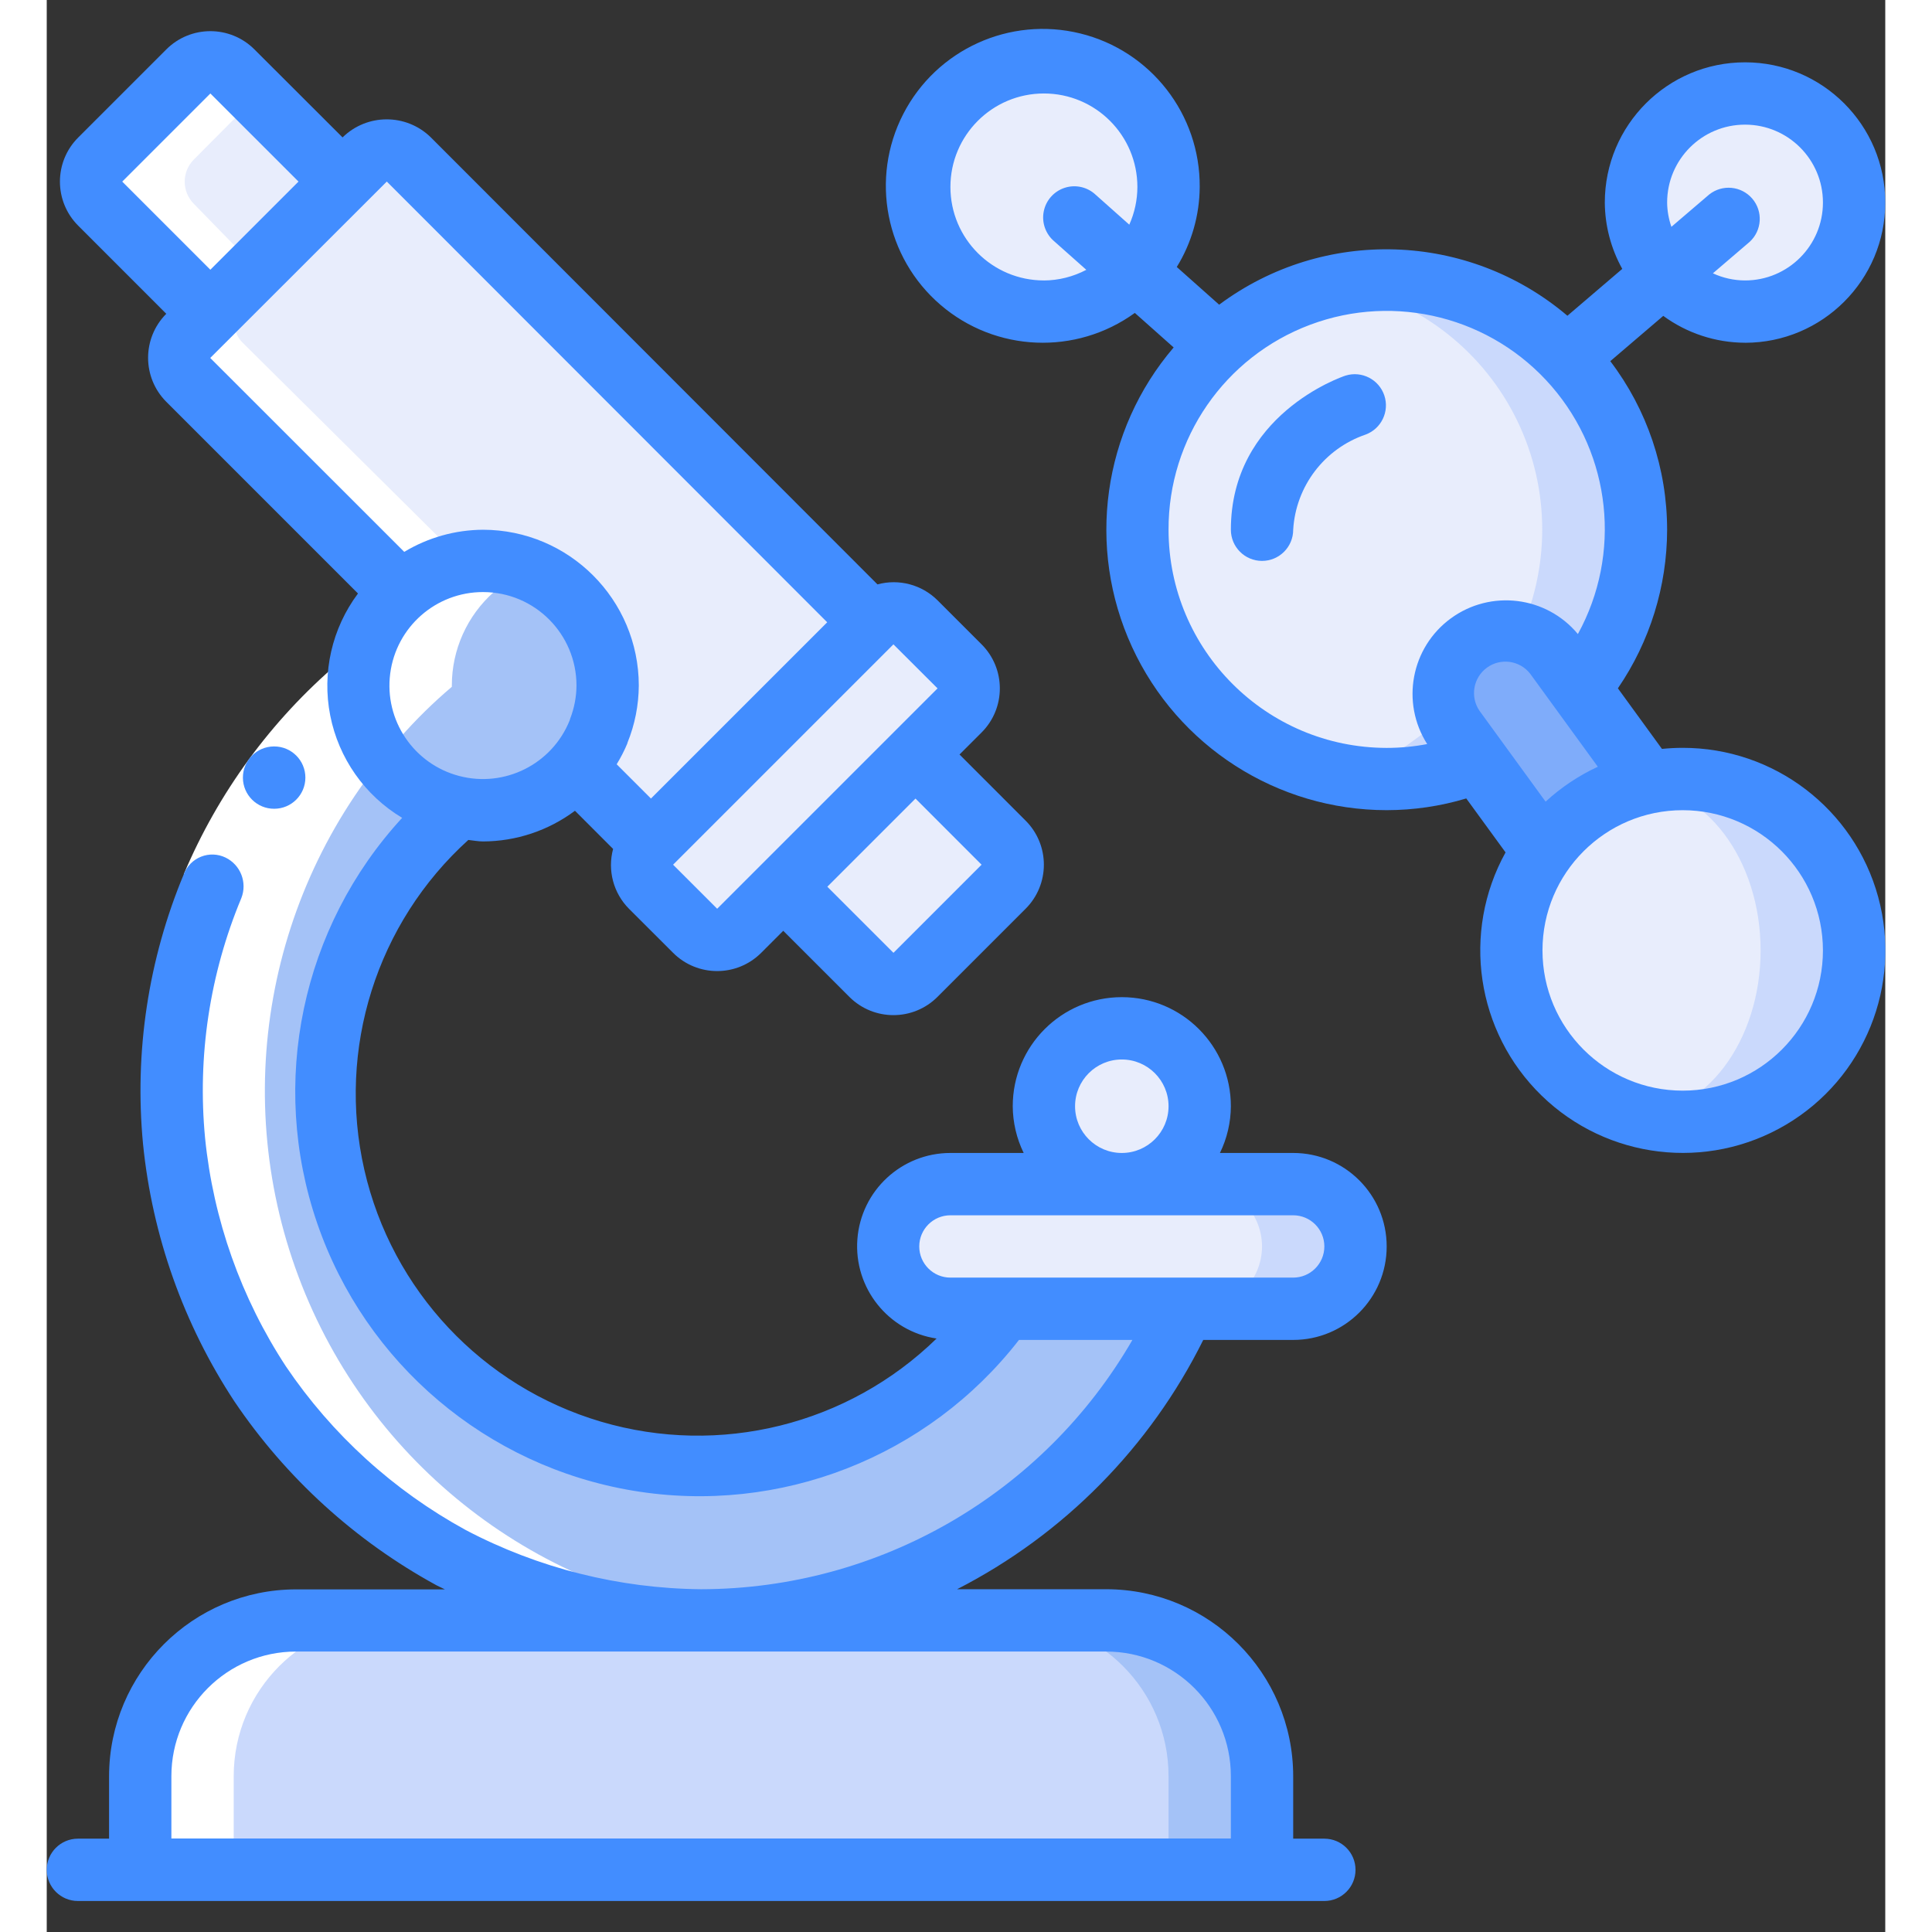 <svg height="512" viewBox="0 0 59 62" width="512" xmlns="http://www.w3.org/2000/svg"><rect x="0" y="0" width="59" height="62" fill="#333333" stroke="none"/><g id="048---Microscope" fill="none"><g id="Layer_4" transform="translate(1 1)"><g fill="#e8edfc"><circle id="Oval" cx="31" cy="5" r="4"/><circle id="Oval" cx="53.5" cy="5.5" r="3.5"/><path id="Shape" d="m29.71 27.46-2.83 2.82c-.222.218-.532.321-.84.28-.475-.054-.431-.131-3.4-3.1-1.509 1.5-1.478 1.52-1.79 1.64-.362.131-.767.042-1.04-.23l-1.42-1.41c-.39-.393-.39-1.027 0-1.42l-2.39-2.39c-.991 1.094-2.504 1.553-3.936 1.194-1.432-.359-2.55-1.477-2.908-2.908-.359-1.432.101-2.945 1.194-3.936l-6.81-6.81c-.388-.39-.388-1.02 0-1.41l.71-.71-3.53-3.53c-.389-.393-.389-1.027 0-1.42 2.007-2.013 1.372-1.382 2.82-2.83.393-.39 1.027-.39 1.42 0l3.53 3.54.71-.71c.393-.39 1.027-.39 1.42 0l14.84 14.85c.393-.39 1.027-.39 1.42 0l1.41 1.41c.39.393.39 1.027 0 1.42l-1.41 1.41 2.83 2.83c.39.393.39 1.027 0 1.42z"/></g><path id="Shape" d="m38 56v3h-36v-3c0-2.761 2.239-5 5-5h26c2.761 0 5 2.239 5 5z" fill="#a4c2f7"/><path id="Shape" d="m35 56v3h-33v-3c0-2.761 2.239-5 5-5h23c2.761 0 5 2.239 5 5z" fill="#cad9fc"/><path id="Shape" d="m35.49 41c-2.973 6.589-9.79 10.573-16.99 9.93-14.917-1.287-21.022-20.13-9.5-29.89.021 1.871 1.339 3.475 3.17 3.86v.01c-3.511 3.015-4.975 7.782-3.76 12.248 1.215 4.466 4.891 7.835 9.446 8.655 4.555.821 9.176-1.052 11.873-4.813z" fill="#a4c2f7"/><path id="Shape" d="m17 21c.002 2.011-1.489 3.71-3.483 3.97s-3.871-1-4.385-2.944c-.514-1.944.495-3.967 2.357-4.726 1.233-.503 2.635-.359 3.74.383s1.769 1.985 1.77 3.317z" fill="#a4c2f7"/><path id="Shape" d="m25.46 18.97-7.07 7.07-2.39-2.39c1.432-1.58 1.372-4.006-.136-5.514-1.508-1.508-3.934-1.568-5.514-.136l-6.81-6.81c-.384-.392-.384-1.018 0-1.41l5.66-5.66c.393-.39 1.027-.39 1.42 0z" fill="#e8edfc"/><path id="Shape" d="m28.29 21.8c-7.586 7.586-7.146 7.27-7.59 7.34-.323.064-.657-.037-.89-.27l-1.42-1.41c-.39-.393-.39-1.027 0-1.42l7.07-7.07c.393-.39 1.027-.39 1.42 0l1.41 1.41c.39.393.39 1.027 0 1.42z" fill="#e8edfc"/><path id="Shape" d="m50 16c-0 1.853-.643 3.649-1.82 5.08l-.76-1.05c-.654-.897-1.913-1.094-2.81-.44-.897.654-1.094 1.913-.44 2.81l.76 1.04c-3.267 1.286-6.991.291-9.182-2.452-2.191-2.744-2.336-6.595-.359-9.497 1.977-2.901 5.615-4.175 8.97-3.139 3.355 1.035 5.643 4.137 5.641 7.648z" fill="#cad9fc"/><path id="Shape" d="m46.29 19.27c-.735-.184-1.511.061-2.007.633-.496.572-.629 1.375-.343 2.077l-2.01 1.46c-.46.182-.935.323-1.42.42-3.776-.718-6.507-4.02-6.505-7.864.002-3.844 2.738-7.142 6.515-7.856 2.397.466 4.45 2.002 5.574 4.171 1.124 2.168 1.196 4.731.196 6.959z" fill="#e8edfc"/><path id="Shape" d="m50.38 24.11c-1.359.281-2.56 1.067-3.36 2.2-2.478-3.4-1.838-2.523-2.85-3.91-.654-.897-.457-2.156.44-2.81.897-.654 2.156-.457 2.81.44 1.028 1.39.341.47 2.96 4.08z" fill="#7facfa"/><path id="Shape" d="m41 39c-.003 1.103-.897 1.997-2 2h-11c-1.105 0-2-.895-2-2s.895-2 2-2h11c1.103.003 1.997.897 2 2z" fill="#cad9fc"/><path id="Shape" d="m38 39c-.003 1.103-.897 1.997-2 2h-8c-1.105 0-2-.895-2-2s.895-2 2-2h8c1.103.003 1.997.897 2 2z" fill="#e8edfc"/><circle id="Oval" cx="33.5" cy="34.5" fill="#e8edfc" r="2.5"/><path id="Shape" d="m57 29.5c.001 2.842-2.164 5.216-4.993 5.478-2.83.262-5.393-1.675-5.914-4.469s1.173-5.524 3.907-6.299c1.658-.47 3.441-.136 4.816.904s2.184 2.663 2.184 4.386z" fill="#cad9fc"/><ellipse id="Oval" cx="50" cy="29.5" fill="#e8edfc" rx="4" ry="5.29"/></g><g id="Layer_3" fill="#fff" transform="translate(1 1)"><path id="Shape" d="m3.54 9.78c-.099.1-.175.22-.224.352-.008.033-.015.066-.019.1-.03.104-.042.213-.036.321v.007c0 .023.013.045.015.068.008.085.027.168.056.248.046.119.117.226.209.314l6.809 6.81c-.859.761-1.35 1.853-1.35 3v.044c-.592.502-1.147 1.047-1.66 1.63-4.293 4.79-5.512 11.593-3.149 17.576 2.363 5.982 7.902 10.117 14.309 10.68.498.049.999.072 1.5.07.5 0 1-.028 1.492-.071-6.407-.565-11.945-4.701-14.306-10.684-2.361-5.983-1.14-12.786 3.154-17.575.513-.583 1.068-1.128 1.66-1.63 0-.015 0-.029 0-.044-0-1.147.491-2.239 1.35-3l-8.06-7.996c-.092-.088-.163-.195-.209-.314-.029-.08-.048-.163-.056-.248 0-.023-.014-.045-.015-.068v-.007c-.006-.108.006-.217.036-.321.004-.034.011-.067.019-.1.049-.132.126-.252.225-.352l.71-.71-2.28-2.34c-.39-.393-.39-1.027 0-1.42l1.67-1.68.359-.359-.789-.791c-.393-.39-1.027-.39-1.42 0l-1.15 1.15-1.67 1.68c-.39.393-.39 1.027 0 1.42l3.53 3.53z"/><path id="Shape" d="m10 51h-3c-2.761 0-5 2.239-5 5v3h3v-3c0-2.761 2.239-5 5-5z"/></g><path id="Shape" d="m6.241 28.824-1.841-.774c1.103-2.612 2.8-4.931 4.956-6.772l1.3 1.524c-1.92 1.637-3.432 3.699-4.415 6.022z" fill="#fff"/><g fill="#428dff"><path id="Shape" d="m7.3 25.954c-.552.003-1.002-.443-1.005-.995s.443-1.002.995-1.005h.01c.552 0 1 .448 1 1s-.448 1-1 1z"/><path id="Shape" d="m41.684 12.052c-.151.048-3.684 1.269-3.684 4.948 0 .552.448 1 1 1s1-.448 1-1c.082-1.395.999-2.601 2.321-3.053.508-.187.775-.744.603-1.257-.172-.513-.722-.796-1.24-.638z"/><path id="Shape" d="m54.5 11c2.485 0 4.5-2.015 4.5-4.5s-2.015-4.5-4.5-4.5-4.5 2.015-4.5 4.5c.005.745.198 1.478.56 2.129l-1.76 1.504c-3.189-2.705-7.822-2.852-11.176-.355l-1.36-1.21c.476-.772.731-1.661.736-2.568.017-2.331-1.569-4.369-3.832-4.926-2.264-.557-4.614.512-5.681 2.584-1.067 2.072-.573 4.606 1.195 6.125 1.768 1.519 4.348 1.626 6.236.259l1.246 1.108c-2.282 2.669-2.804 6.422-1.335 9.613 1.469 3.19 4.659 5.235 8.171 5.236.865-.001 1.725-.127 2.554-.376l1.261 1.731c-1.418 2.565-.944 5.762 1.157 7.805 2.101 2.043 5.31 2.427 7.835.938s3.739-4.485 2.966-7.312-3.342-4.788-6.273-4.786c-.222 0-.445.012-.666.034l-1.414-1.944c1.026-1.499 1.577-3.273 1.58-5.09-.001-1.954-.641-3.854-1.824-5.409l1.7-1.453c.762.557 1.68.859 2.624.862zm-2.5-4.5c0-1.381 1.119-2.5 2.5-2.5s2.5 1.119 2.5 2.5-1.119 2.5-2.5 2.5c-.356-.001-.708-.079-1.031-.229l1.182-1.012c.395-.365.431-.977.081-1.385-.35-.408-.96-.467-1.381-.133l-1.214 1.038c-.087-.251-.134-.514-.137-.779zm-20 2.5c-1.657 0-3-1.343-3-3s1.343-3 3-3 3 1.343 3 3c-.001.417-.089.829-.26 1.21l-1.076-.957c-.265-.251-.646-.339-.993-.227-.348.111-.607.403-.677.762-.07.358.062.726.342.96l1.025.911c-.42.221-.886.339-1.361.342zm4 8c-.01-2.927 1.803-5.551 4.544-6.578 2.741-1.027 5.832-.24 7.748 1.974 1.916 2.213 2.253 5.385.844 7.951-1.013-1.217-2.796-1.437-4.075-.504-1.278.933-1.612 2.699-.761 4.035-.428.082-.864.123-1.3.123-3.864-.005-6.995-3.136-7-7zm21 13.5c0 2.485-2.015 4.5-4.5 4.5s-4.5-2.015-4.5-4.5 2.015-4.5 4.5-4.5c2.484.003 4.497 2.016 4.5 4.5zm-8.9-4.774-2.12-2.914c-.309-.449-.204-1.063.236-1.385s1.057-.235 1.391.196l2.169 2.983c-.614.284-1.179.662-1.676 1.12z"/><path id="Shape" d="m40 37h-2.351c.228-.467.348-.98.351-1.5 0-1.933-1.567-3.5-3.5-3.5s-3.5 1.567-3.5 3.5c.003.52.123 1.033.351 1.5h-2.351c-1.567-0-2.87 1.208-2.986 2.771s.992 2.952 2.542 3.184c-2.843 2.772-6.961 3.792-10.769 2.668-3.808-1.124-6.713-4.216-7.596-8.087-.883-3.871.393-7.917 3.338-10.581.157.015.31.048.471.048 1.064-.003 2.099-.348 2.951-.985l1.224 1.225c-.185.686.01 1.419.512 1.923l1.413 1.411c.781.781 2.047.781 2.828 0l.707-.707 2.122 2.121c.781.781 2.047.781 2.828 0l2.828-2.828c.781-.781.781-2.047 0-2.828l-2.121-2.122.708-.707c.781-.781.781-2.047 0-2.828l-1.414-1.414c-.505-.502-1.24-.697-1.927-.51l-14.342-14.354c-.788-.763-2.041-.759-2.824.01l-2.828-2.824c-.781-.781-2.047-.781-2.828 0l-2.828 2.828c-.781.781-.781 2.047 0 2.828l2.827 2.828c-.778.781-.778 2.043 0 2.824l6.152 6.152c-.837 1.12-1.161 2.543-.891 3.915s1.109 2.566 2.308 3.285c-3.228 3.506-4.275 8.5-2.727 13.007 1.548 4.507 5.443 7.804 10.144 8.586 4.701.782 9.453-1.075 12.378-4.839h3.64c-2.857 4.943-8.13 7.991-13.84 8-2.634-.023-5.224-.675-7.555-1.9-2.311-1.263-4.288-3.061-5.764-5.242-1.445-2.201-2.337-4.718-2.6-7.338-.251-2.623.149-5.268 1.164-7.7.196-.5-.025-1.066-.508-1.3-.246-.119-.531-.129-.785-.028-.254.101-.454.303-.552.558-1.142 2.736-1.592 5.712-1.31 8.663.296 2.949 1.302 5.782 2.931 8.258 1.658 2.456 3.881 4.479 6.482 5.9.09.047.183.088.274.134h-4.777c-3.312.003-5.997 2.688-6 6v2h-1c-.552 0-1 .448-1 1s.448 1 1 1h40c.552 0 1-.448 1-1s-.448-1-1-1h-1v-2.005c-.003-3.312-2.688-5.997-6-6h-4.786c3.421-1.753 6.19-4.557 7.9-8h2.886c1.657 0 3-1.343 3-3s-1.343-3-3-3zm-10-9.251-2.828 2.828-2.122-2.121 2.829-2.829zm-1.413-5.658-1.415 1.415-4.243 4.243-1.414 1.414-1.415-1.414 7.071-7.071zm-26.164-16.263 2.828-2.828 2.828 2.827-2.829 2.829zm3.531 4.953 1.182-1.181 3.777-3.774 14.133 14.144-5.656 5.656-1.1-1.1c.132-.215.248-.441.345-.674v-.013c.238-.584.361-1.208.365-1.839-.003-2.76-2.24-4.997-5-5-.891.005-1.764.25-2.527.71l-6.226-6.223zm8.046 8.219c1.657 0 3 1.343 3 3-.002.361-.07.719-.2 1.056-.007.021-.014.042-.019.063-.563 1.401-2.08 2.165-3.541 1.784-1.461-.381-2.411-1.788-2.218-3.286s1.468-2.618 2.978-2.617zm20 34c2.209 0 4 1.791 4 4v2h-34v-2c0-2.209 1.791-4 4-4zm-1-17.5c0-.828.672-1.5 1.5-1.5s1.5.672 1.5 1.5-.672 1.5-1.5 1.5-1.5-.672-1.5-1.5zm7 5.5h-11c-.552 0-1-.448-1-1s.448-1 1-1h11c.552 0 1 .448 1 1s-.448 1-1 1z"/></g></g></svg>